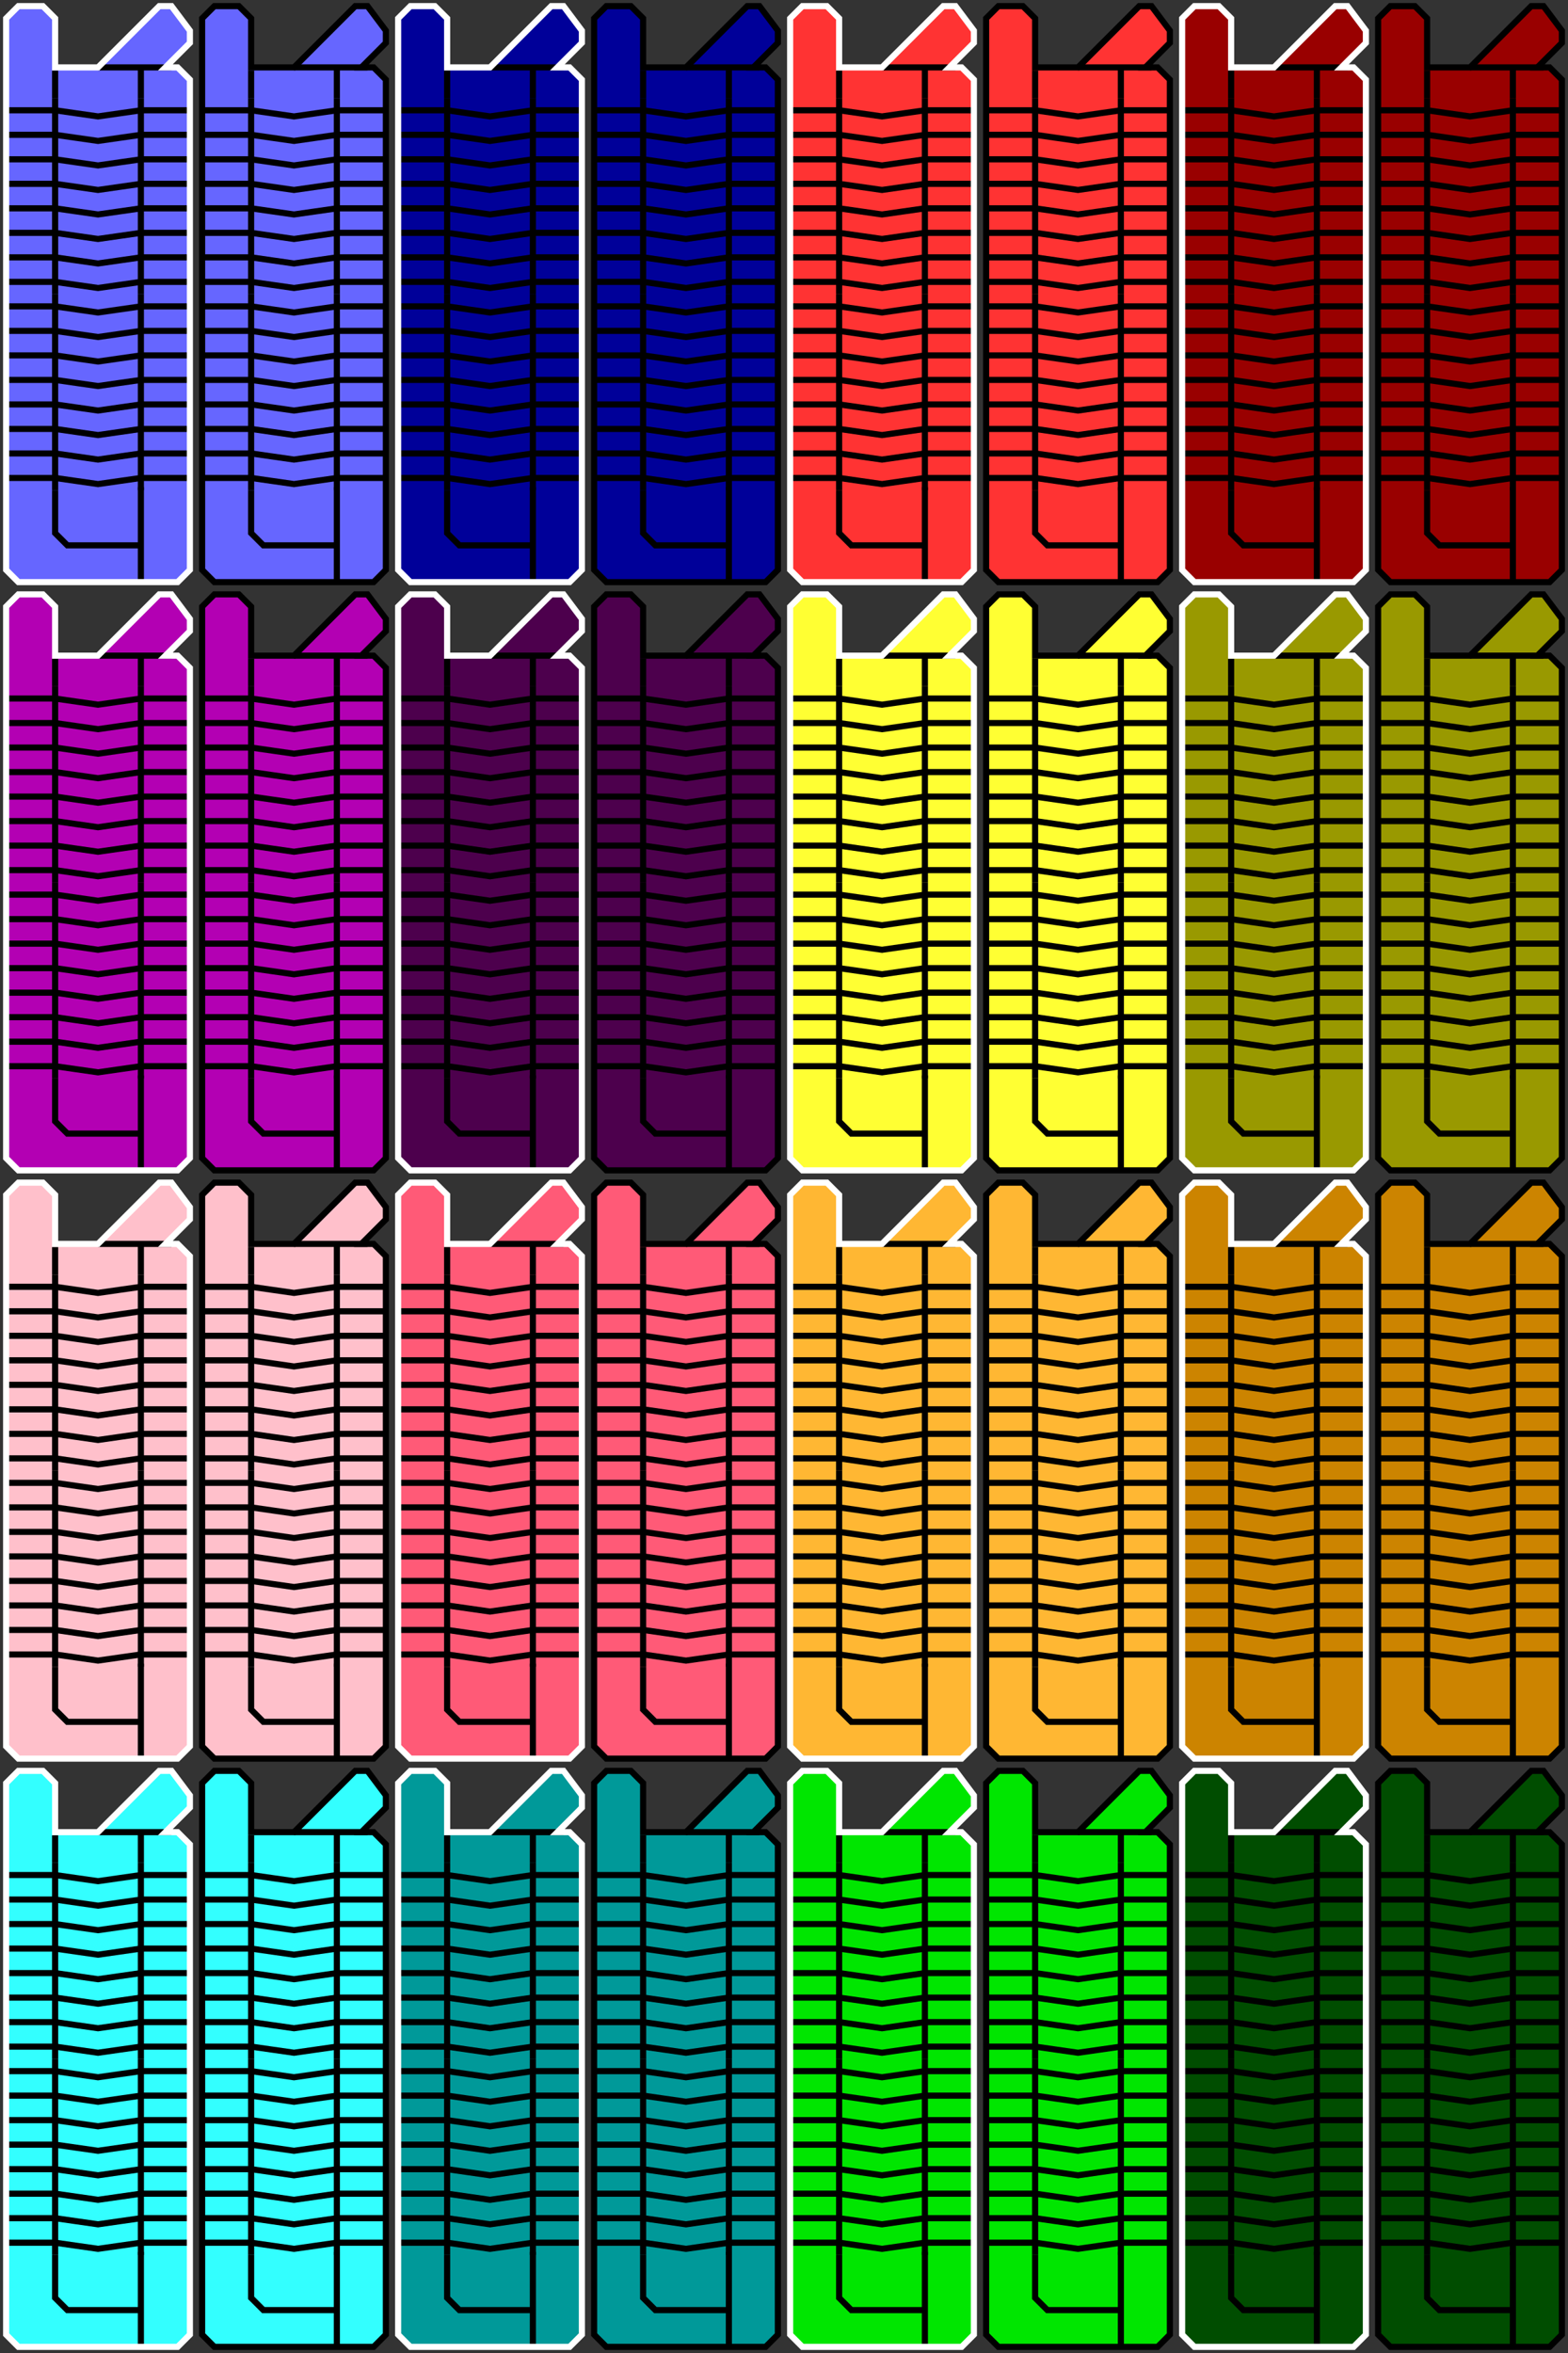 <?xml version="1.0" encoding="UTF-8" standalone="no"?>
<!-- Created with Inkscape (http://www.inkscape.org/) -->

<svg
   xmlns:dc="http://purl.org/dc/elements/1.1/"
   xmlns:cc="http://creativecommons.org/ns#"
   xmlns:rdf="http://www.w3.org/1999/02/22-rdf-syntax-ns#"
   xmlns:svg="http://www.w3.org/2000/svg"
   xmlns="http://www.w3.org/2000/svg"
   xmlns:xlink="http://www.w3.org/1999/xlink"
   xmlns:sodipodi="http://sodipodi.sourceforge.net/DTD/sodipodi-0.dtd"
   xmlns:inkscape="http://www.inkscape.org/namespaces/inkscape"
   version="1.1"
   width="512"
   height="768"
   id="svg2985"
   inkscape:version="0.48.4 r9939"
   sodipodi:docname="down-left-hold 8x4.svg">
  <rect width="100%" height="100%" fill="#333333" stroke="none"/>
  <sodipodi:namedview
     pagecolor="#ffffff"
     bordercolor="#666666"
     borderopacity="1"
     objecttolerance="10"
     gridtolerance="10"
     guidetolerance="10"
     inkscape:pageopacity="0"
     inkscape:pageshadow="2"
     inkscape:window-width="1224"
     inkscape:window-height="782"
     id="namedview4872"
     showgrid="true"
     inkscape:zoom="4.3299648"
     inkscape:cx="141.75975"
     inkscape:cy="716.36681"
     inkscape:window-x="65"
     inkscape:window-y="24"
     inkscape:window-maximized="1"
     inkscape:current-layer="svg2985">
    <inkscape:grid
       type="xygrid"
       id="grid4874" />
  </sodipodi:namedview>
  <defs
     id="defs2987">
    <path
       d="M 2,4 H 18 L 32,6 46,4 h 16"
       id="holdHorizontal"
       style="fill-opacity:0;stroke:#000000;stroke-width:2" />
    <g
       id="holdBody">
      <path
         d="m 2,6 v 180 l 4,4 h 52 l 4,-4 V 26 l -4,-4 h -4 l 8,-8 V 10 L 56,2 H 52 L 32,22 H 18 V 6 L 14,2 H 6 L 2,6 z"
         id="path3187"
         style="stroke-width:2"
         inkscape:connector-curvature="0" />
    </g>
    <g
       id="holdHead">
      <path
         inkscape:connector-curvature="0"
         style="fill-opacity:0;stroke:#000000;stroke-width:2"
         id="path4895"
         d="M 18,32 V 23" />
      <path
         d="M 46,22 H 56 32 46 v 10"
         id="path3518"
         style="fill-opacity:0;stroke:#000000;stroke-width:2"
         inkscape:connector-curvature="0" />
    </g>
    <g
       id="holdMiddle">
      <line
         id="line3548"
         x1="18"
         y1="0"
         x2="18"
         y2="64"
         style="stroke:#000000;stroke-width:2" />
      <line
         style="stroke:#000000;stroke-width:2"
         y2="64"
         x2="46"
         y1="0"
         x1="46"
         id="line3550" />
      <use
         id="use3572"
         x="0"
         y="0"
         width="64"
         height="4"
         xlink:href="#holdHorizontal" />
      <use
         id="use3576"
         x="0"
         y="8"
         width="64"
         height="4"
         xlink:href="#holdHorizontal" />
      <use
         id="use3578"
         x="0"
         y="16"
         width="64"
         height="4"
         xlink:href="#holdHorizontal" />
      <use
         id="use3580"
         x="0"
         y="24"
         width="64"
         height="4"
         xlink:href="#holdHorizontal" />
      <use
         id="use3582"
         x="0"
         y="32"
         width="64"
         height="4"
         xlink:href="#holdHorizontal" />
      <use
         id="use3584"
         x="0"
         y="40"
         width="64"
         height="4"
         xlink:href="#holdHorizontal" />
      <use
         id="use3586"
         x="0"
         y="48"
         width="64"
         height="4"
         xlink:href="#holdHorizontal" />
      <use
         id="use3588"
         x="0"
         y="56"
         width="64"
         height="4"
         xlink:href="#holdHorizontal" />
    </g>
    <g
       id="holdBottom">
      <line
         id="line3598"
         x1="46"
         y1="-1"
         x2="46"
         y2="30"
         style="stroke:#000000;stroke-width:2" />
      <path
         id="path4899"
         d="M 46,18 H 22 L 18,14 V 0"
         inkscape:connector-curvature="0"
         style="fill-opacity:0;stroke:#000000;stroke-width:2" />
    </g>
    <g
       id="holdStructure">
      <use
         id="use3606"
         x="0"
         y="0"
         width="64"
         height="32"
         xlink:href="#holdHead" />
      <use
         id="use3608"
         x="0"
         y="32"
         width="64"
         height="64"
         xlink:href="#holdMiddle" />
      <use
         id="use3610"
         x="0"
         y="96"
         width="64"
         height="64"
         xlink:href="#holdMiddle" />
      <use
         id="use3612"
         x="0"
         y="160"
         width="64"
         height="32"
         xlink:href="#holdBottom" />
    </g>
  </defs>
  <g
     id="g3225">
    <use
       id="use3590"
       style="fill:#6666ff"
       x="0"
       y="0"
       width="64"
       height="192"
       xlink:href="#holdBody" />
    <use
       id="use3336"
       style="fill:#6666ff"
       x="64"
       y="0"
       width="64"
       height="192"
       xlink:href="#holdBody" />
    <use
       id="use3614"
       style="fill:#000099"
       x="128"
       y="0"
       width="64"
       height="192"
       xlink:href="#holdBody" />
    <use
       id="use3622"
       style="fill:#000099"
       x="192"
       y="0"
       width="64"
       height="192"
       xlink:href="#holdBody" />
    <use
       id="use3624"
       style="fill:#ff3333"
       x="256"
       y="0"
       width="64"
       height="192"
       xlink:href="#holdBody" />
    <use
       id="use3626"
       style="fill:#ff3333"
       x="320"
       y="0"
       width="64"
       height="192"
       xlink:href="#holdBody" />
    <use
       id="use3628"
       style="fill:#990000"
       x="384"
       y="0"
       width="64"
       height="192"
       xlink:href="#holdBody" />
    <use
       id="use3630"
       style="fill:#990000"
       x="448"
       y="0"
       width="64"
       height="192"
       xlink:href="#holdBody" />
    <use
       id="use3632"
       style="fill:#b300b3"
       x="0"
       y="192"
       width="64"
       height="192"
       xlink:href="#holdBody" />
    <use
       id="use3634"
       style="fill:#b300b3"
       x="64"
       y="192"
       width="64"
       height="192"
       xlink:href="#holdBody" />
    <use
       id="use3636"
       style="fill:#4d004d"
       x="128"
       y="192"
       width="64"
       height="192"
       xlink:href="#holdBody" />
    <use
       id="use3638"
       style="fill:#4d004d"
       x="192"
       y="192"
       width="64"
       height="192"
       xlink:href="#holdBody" />
    <use
       id="use3640"
       style="fill:#ffff33"
       x="256"
       y="192"
       width="64"
       height="192"
       xlink:href="#holdBody" />
    <use
       id="use3642"
       style="fill:#ffff33"
       x="320"
       y="192"
       width="64"
       height="192"
       xlink:href="#holdBody" />
    <use
       id="use3644"
       style="fill:#999900"
       x="384"
       y="192"
       width="64"
       height="192"
       xlink:href="#holdBody" />
    <use
       id="use3646"
       style="fill:#999900"
       x="448"
       y="192"
       width="64"
       height="192"
       xlink:href="#holdBody" />
    <use
       id="use3648"
       style="fill:#ffc0cb"
       x="0"
       y="384"
       width="64"
       height="192"
       xlink:href="#holdBody" />
    <use
       id="use3650"
       style="fill:#ffc0cb"
       x="64"
       y="384"
       width="64"
       height="192"
       xlink:href="#holdBody" />
    <use
       id="use3652"
       style="fill:#ff5a77"
       x="128"
       y="384"
       width="64"
       height="192"
       xlink:href="#holdBody" />
    <use
       id="use3654"
       style="fill:#ff5a77"
       x="192"
       y="384"
       width="64"
       height="192"
       xlink:href="#holdBody" />
    <use
       id="use3656"
       style="fill:#ffb733"
       x="256"
       y="384"
       width="64"
       height="192"
       xlink:href="#holdBody" />
    <use
       id="use3658"
       style="fill:#ffb733"
       x="320"
       y="384"
       width="64"
       height="192"
       xlink:href="#holdBody" />
    <use
       id="use3660"
       style="fill:#cc8400"
       x="384"
       y="384"
       width="64"
       height="192"
       xlink:href="#holdBody" />
    <use
       id="use3662"
       style="fill:#cc8400"
       x="448"
       y="384"
       width="64"
       height="192"
       xlink:href="#holdBody" />
    <use
       id="use3664"
       style="fill:#33ffff"
       x="0"
       y="576"
       width="64"
       height="192"
       xlink:href="#holdBody" />
    <use
       id="use3666"
       style="fill:#33ffff"
       x="64"
       y="576"
       width="64"
       height="192"
       xlink:href="#holdBody" />
    <use
       id="use3668"
       style="fill:#009999"
       x="128"
       y="576"
       width="64"
       height="192"
       xlink:href="#holdBody" />
    <use
       id="use3670"
       style="fill:#009999"
       x="192"
       y="576"
       width="64"
       height="192"
       xlink:href="#holdBody" />
    <use
       id="use3672"
       style="fill:#00e600"
       x="256"
       y="576"
       width="64"
       height="192"
       xlink:href="#holdBody" />
    <use
       id="use3674"
       style="fill:#00e600"
       x="320"
       y="576"
       width="64"
       height="192"
       xlink:href="#holdBody" />
    <use
       id="use3676"
       style="fill:#004d00"
       x="384"
       y="576"
       width="64"
       height="192"
       xlink:href="#holdBody" />
    <use
       id="use3678"
       style="fill:#004d00"
       x="448"
       y="576"
       width="64"
       height="192"
       xlink:href="#holdBody" />
    <use
       id="use3602"
       style="fill-opacity:0"
       x="0"
       y="0"
       width="64"
       height="192"
       xlink:href="#holdStructure" />
    <use
       id="use3522"
       style="fill-opacity:0"
       x="64"
       y="0"
       width="64"
       height="192"
       xlink:href="#holdStructure" />
    <use
       id="use3620"
       style="fill-opacity:0"
       x="128"
       y="0"
       width="64"
       height="192"
       xlink:href="#holdStructure" />
    <use
       id="use3680"
       style="fill-opacity:0"
       x="192"
       y="0"
       width="64"
       height="192"
       xlink:href="#holdStructure" />
    <use
       id="use3682"
       style="fill-opacity:0"
       x="256"
       y="0"
       width="64"
       height="192"
       xlink:href="#holdStructure" />
    <use
       id="use3684"
       style="fill-opacity:0"
       x="320"
       y="0"
       width="64"
       height="192"
       xlink:href="#holdStructure" />
    <use
       id="use3686"
       style="fill-opacity:0"
       x="384"
       y="0"
       width="64"
       height="192"
       xlink:href="#holdStructure" />
    <use
       id="use3688"
       style="fill-opacity:0"
       x="448"
       y="0"
       width="64"
       height="192"
       xlink:href="#holdStructure" />
    <use
       id="use3690"
       style="fill-opacity:0"
       x="0"
       y="192"
       width="64"
       height="192"
       xlink:href="#holdStructure" />
    <use
       id="use3692"
       style="fill-opacity:0"
       x="64"
       y="192"
       width="64"
       height="192"
       xlink:href="#holdStructure" />
    <use
       id="use3694"
       style="fill-opacity:0"
       x="128"
       y="192"
       width="64"
       height="192"
       xlink:href="#holdStructure" />
    <use
       id="use3696"
       style="fill-opacity:0"
       x="192"
       y="192"
       width="64"
       height="192"
       xlink:href="#holdStructure" />
    <use
       id="use3698"
       style="fill-opacity:0"
       x="256"
       y="192"
       width="64"
       height="192"
       xlink:href="#holdStructure" />
    <use
       id="use3700"
       style="fill-opacity:0"
       x="320"
       y="192"
       width="64"
       height="192"
       xlink:href="#holdStructure" />
    <use
       id="use3702"
       style="fill-opacity:0"
       x="384"
       y="192"
       width="64"
       height="192"
       xlink:href="#holdStructure" />
    <use
       id="use3704"
       style="fill-opacity:0"
       x="448"
       y="192"
       width="64"
       height="192"
       xlink:href="#holdStructure" />
    <use
       id="use3706"
       style="fill-opacity:0"
       x="0"
       y="384"
       width="64"
       height="192"
       xlink:href="#holdStructure" />
    <use
       id="use3708"
       style="fill-opacity:0"
       x="64"
       y="384"
       width="64"
       height="192"
       xlink:href="#holdStructure" />
    <use
       id="use3710"
       style="fill-opacity:0"
       x="128"
       y="384"
       width="64"
       height="192"
       xlink:href="#holdStructure" />
    <use
       id="use3712"
       style="fill-opacity:0"
       x="192"
       y="384"
       width="64"
       height="192"
       xlink:href="#holdStructure" />
    <use
       id="use3714"
       style="fill-opacity:0"
       x="256"
       y="384"
       width="64"
       height="192"
       xlink:href="#holdStructure" />
    <use
       id="use3716"
       style="fill-opacity:0"
       x="320"
       y="384"
       width="64"
       height="192"
       xlink:href="#holdStructure" />
    <use
       id="use3718"
       style="fill-opacity:0"
       x="384"
       y="384"
       width="64"
       height="192"
       xlink:href="#holdStructure" />
    <use
       id="use3720"
       style="fill-opacity:0"
       x="448"
       y="384"
       width="64"
       height="192"
       xlink:href="#holdStructure" />
    <use
       id="use3722"
       style="fill-opacity:0"
       x="0"
       y="576"
       width="64"
       height="192"
       xlink:href="#holdStructure" />
    <use
       id="use3724"
       style="fill-opacity:0"
       x="64"
       y="576"
       width="64"
       height="192"
       xlink:href="#holdStructure" />
    <use
       id="use3726"
       style="fill-opacity:0"
       x="128"
       y="576"
       width="64"
       height="192"
       xlink:href="#holdStructure" />
    <use
       id="use3728"
       style="fill-opacity:0"
       x="192"
       y="576"
       width="64"
       height="192"
       xlink:href="#holdStructure" />
    <use
       id="use3730"
       style="fill-opacity:0"
       x="256"
       y="576"
       width="64"
       height="192"
       xlink:href="#holdStructure" />
    <use
       id="use3732"
       style="fill-opacity:0"
       x="320"
       y="576"
       width="64"
       height="192"
       xlink:href="#holdStructure" />
    <use
       id="use3734"
       style="fill-opacity:0"
       x="384"
       y="576"
       width="64"
       height="192"
       xlink:href="#holdStructure" />
    <use
       id="use3736"
       style="fill-opacity:0"
       x="448"
       y="576"
       width="64"
       height="192"
       xlink:href="#holdStructure" />
    <use
       id="use5304"
       style="fill-opacity:0;stroke:#ffffff"
       x="0"
       y="0"
       width="64"
       height="192"
       xlink:href="#holdBody" />
    <use
       id="use3524"
       style="fill-opacity:0;stroke:#000000"
       x="64"
       y="0"
       width="64"
       height="192"
       xlink:href="#holdBody" />
    <use
       id="use3616"
       style="fill-opacity:0;stroke:#ffffff"
       x="128"
       y="0"
       width="64"
       height="192"
       xlink:href="#holdBody" />
    <use
       id="use3738"
       style="fill-opacity:0;stroke:#000000"
       x="192"
       y="0"
       width="64"
       height="192"
       xlink:href="#holdBody" />
    <use
       id="use3740"
       style="fill-opacity:0;stroke:#ffffff"
       x="256"
       y="0"
       width="64"
       height="192"
       xlink:href="#holdBody" />
    <use
       id="use3742"
       style="fill-opacity:0;stroke:#000000"
       x="320"
       y="0"
       width="64"
       height="192"
       xlink:href="#holdBody" />
    <use
       id="use3744"
       style="fill-opacity:0;stroke:#ffffff"
       x="384"
       y="0"
       width="64"
       height="192"
       xlink:href="#holdBody" />
    <use
       id="use3746"
       style="fill-opacity:0;stroke:#000000"
       x="448"
       y="0"
       width="64"
       height="192"
       xlink:href="#holdBody" />
    <use
       id="use3748"
       style="fill-opacity:0;stroke:#ffffff"
       x="0"
       y="192"
       width="64"
       height="192"
       xlink:href="#holdBody" />
    <use
       id="use3750"
       style="fill-opacity:0;stroke:#000000"
       x="64"
       y="192"
       width="64"
       height="192"
       xlink:href="#holdBody" />
    <use
       id="use3752"
       style="fill-opacity:0;stroke:#ffffff"
       x="128"
       y="192"
       width="64"
       height="192"
       xlink:href="#holdBody" />
    <use
       id="use3754"
       style="fill-opacity:0;stroke:#000000"
       x="192"
       y="192"
       width="64"
       height="192"
       xlink:href="#holdBody" />
    <use
       id="use3756"
       style="fill-opacity:0;stroke:#ffffff"
       x="256"
       y="192"
       width="64"
       height="192"
       xlink:href="#holdBody" />
    <use
       id="use3758"
       style="fill-opacity:0;stroke:#000000"
       x="320"
       y="192"
       width="64"
       height="192"
       xlink:href="#holdBody" />
    <use
       id="use3760"
       style="fill-opacity:0;stroke:#ffffff"
       x="384"
       y="192"
       width="64"
       height="192"
       xlink:href="#holdBody" />
    <use
       id="use3762"
       style="fill-opacity:0;stroke:#000000"
       x="448"
       y="192"
       width="64"
       height="192"
       xlink:href="#holdBody" />
    <use
       id="use3764"
       style="fill-opacity:0;stroke:#ffffff"
       x="0"
       y="384"
       width="64"
       height="192"
       xlink:href="#holdBody" />
    <use
       id="use3766"
       style="fill-opacity:0;stroke:#000000"
       x="64"
       y="384"
       width="64"
       height="192"
       xlink:href="#holdBody" />
    <use
       id="use3768"
       style="fill-opacity:0;stroke:#ffffff"
       x="128"
       y="384"
       width="64"
       height="192"
       xlink:href="#holdBody" />
    <use
       id="use3770"
       style="fill-opacity:0;stroke:#000000"
       x="192"
       y="384"
       width="64"
       height="192"
       xlink:href="#holdBody" />
    <use
       id="use3772"
       style="fill-opacity:0;stroke:#ffffff"
       x="256"
       y="384"
       width="64"
       height="192"
       xlink:href="#holdBody" />
    <use
       id="use3774"
       style="fill-opacity:0;stroke:#000000"
       x="320"
       y="384"
       width="64"
       height="192"
       xlink:href="#holdBody" />
    <use
       id="use3776"
       style="fill-opacity:0;stroke:#ffffff"
       x="384"
       y="384"
       width="64"
       height="192"
       xlink:href="#holdBody" />
    <use
       id="use3778"
       style="fill-opacity:0;stroke:#000000"
       x="448"
       y="384"
       width="64"
       height="192"
       xlink:href="#holdBody" />
    <use
       id="use3780"
       style="fill-opacity:0;stroke:#ffffff"
       x="0"
       y="576"
       width="64"
       height="192"
       xlink:href="#holdBody" />
    <use
       id="use3782"
       style="fill-opacity:0;stroke:#000000"
       x="64"
       y="576"
       width="64"
       height="192"
       xlink:href="#holdBody" />
    <use
       id="use3784"
       style="fill-opacity:0;stroke:#ffffff"
       x="128"
       y="576"
       width="64"
       height="192"
       xlink:href="#holdBody" />
    <use
       id="use3786"
       style="fill-opacity:0;stroke:#000000"
       x="192"
       y="576"
       width="64"
       height="192"
       xlink:href="#holdBody" />
    <use
       id="use3788"
       style="fill-opacity:0;stroke:#ffffff"
       x="256"
       y="576"
       width="64"
       height="192"
       xlink:href="#holdBody" />
    <use
       id="use3790"
       style="fill-opacity:0;stroke:#000000"
       x="320"
       y="576"
       width="64"
       height="192"
       xlink:href="#holdBody" />
    <use
       id="use3792"
       style="fill-opacity:0;stroke:#ffffff"
       x="384"
       y="576"
       width="64"
       height="192"
       xlink:href="#holdBody" />
    <use
       id="use3794"
       style="fill-opacity:0;stroke:#000000"
       x="448"
       y="576"
       width="64"
       height="192"
       xlink:href="#holdBody" />
  </g>
</svg>

